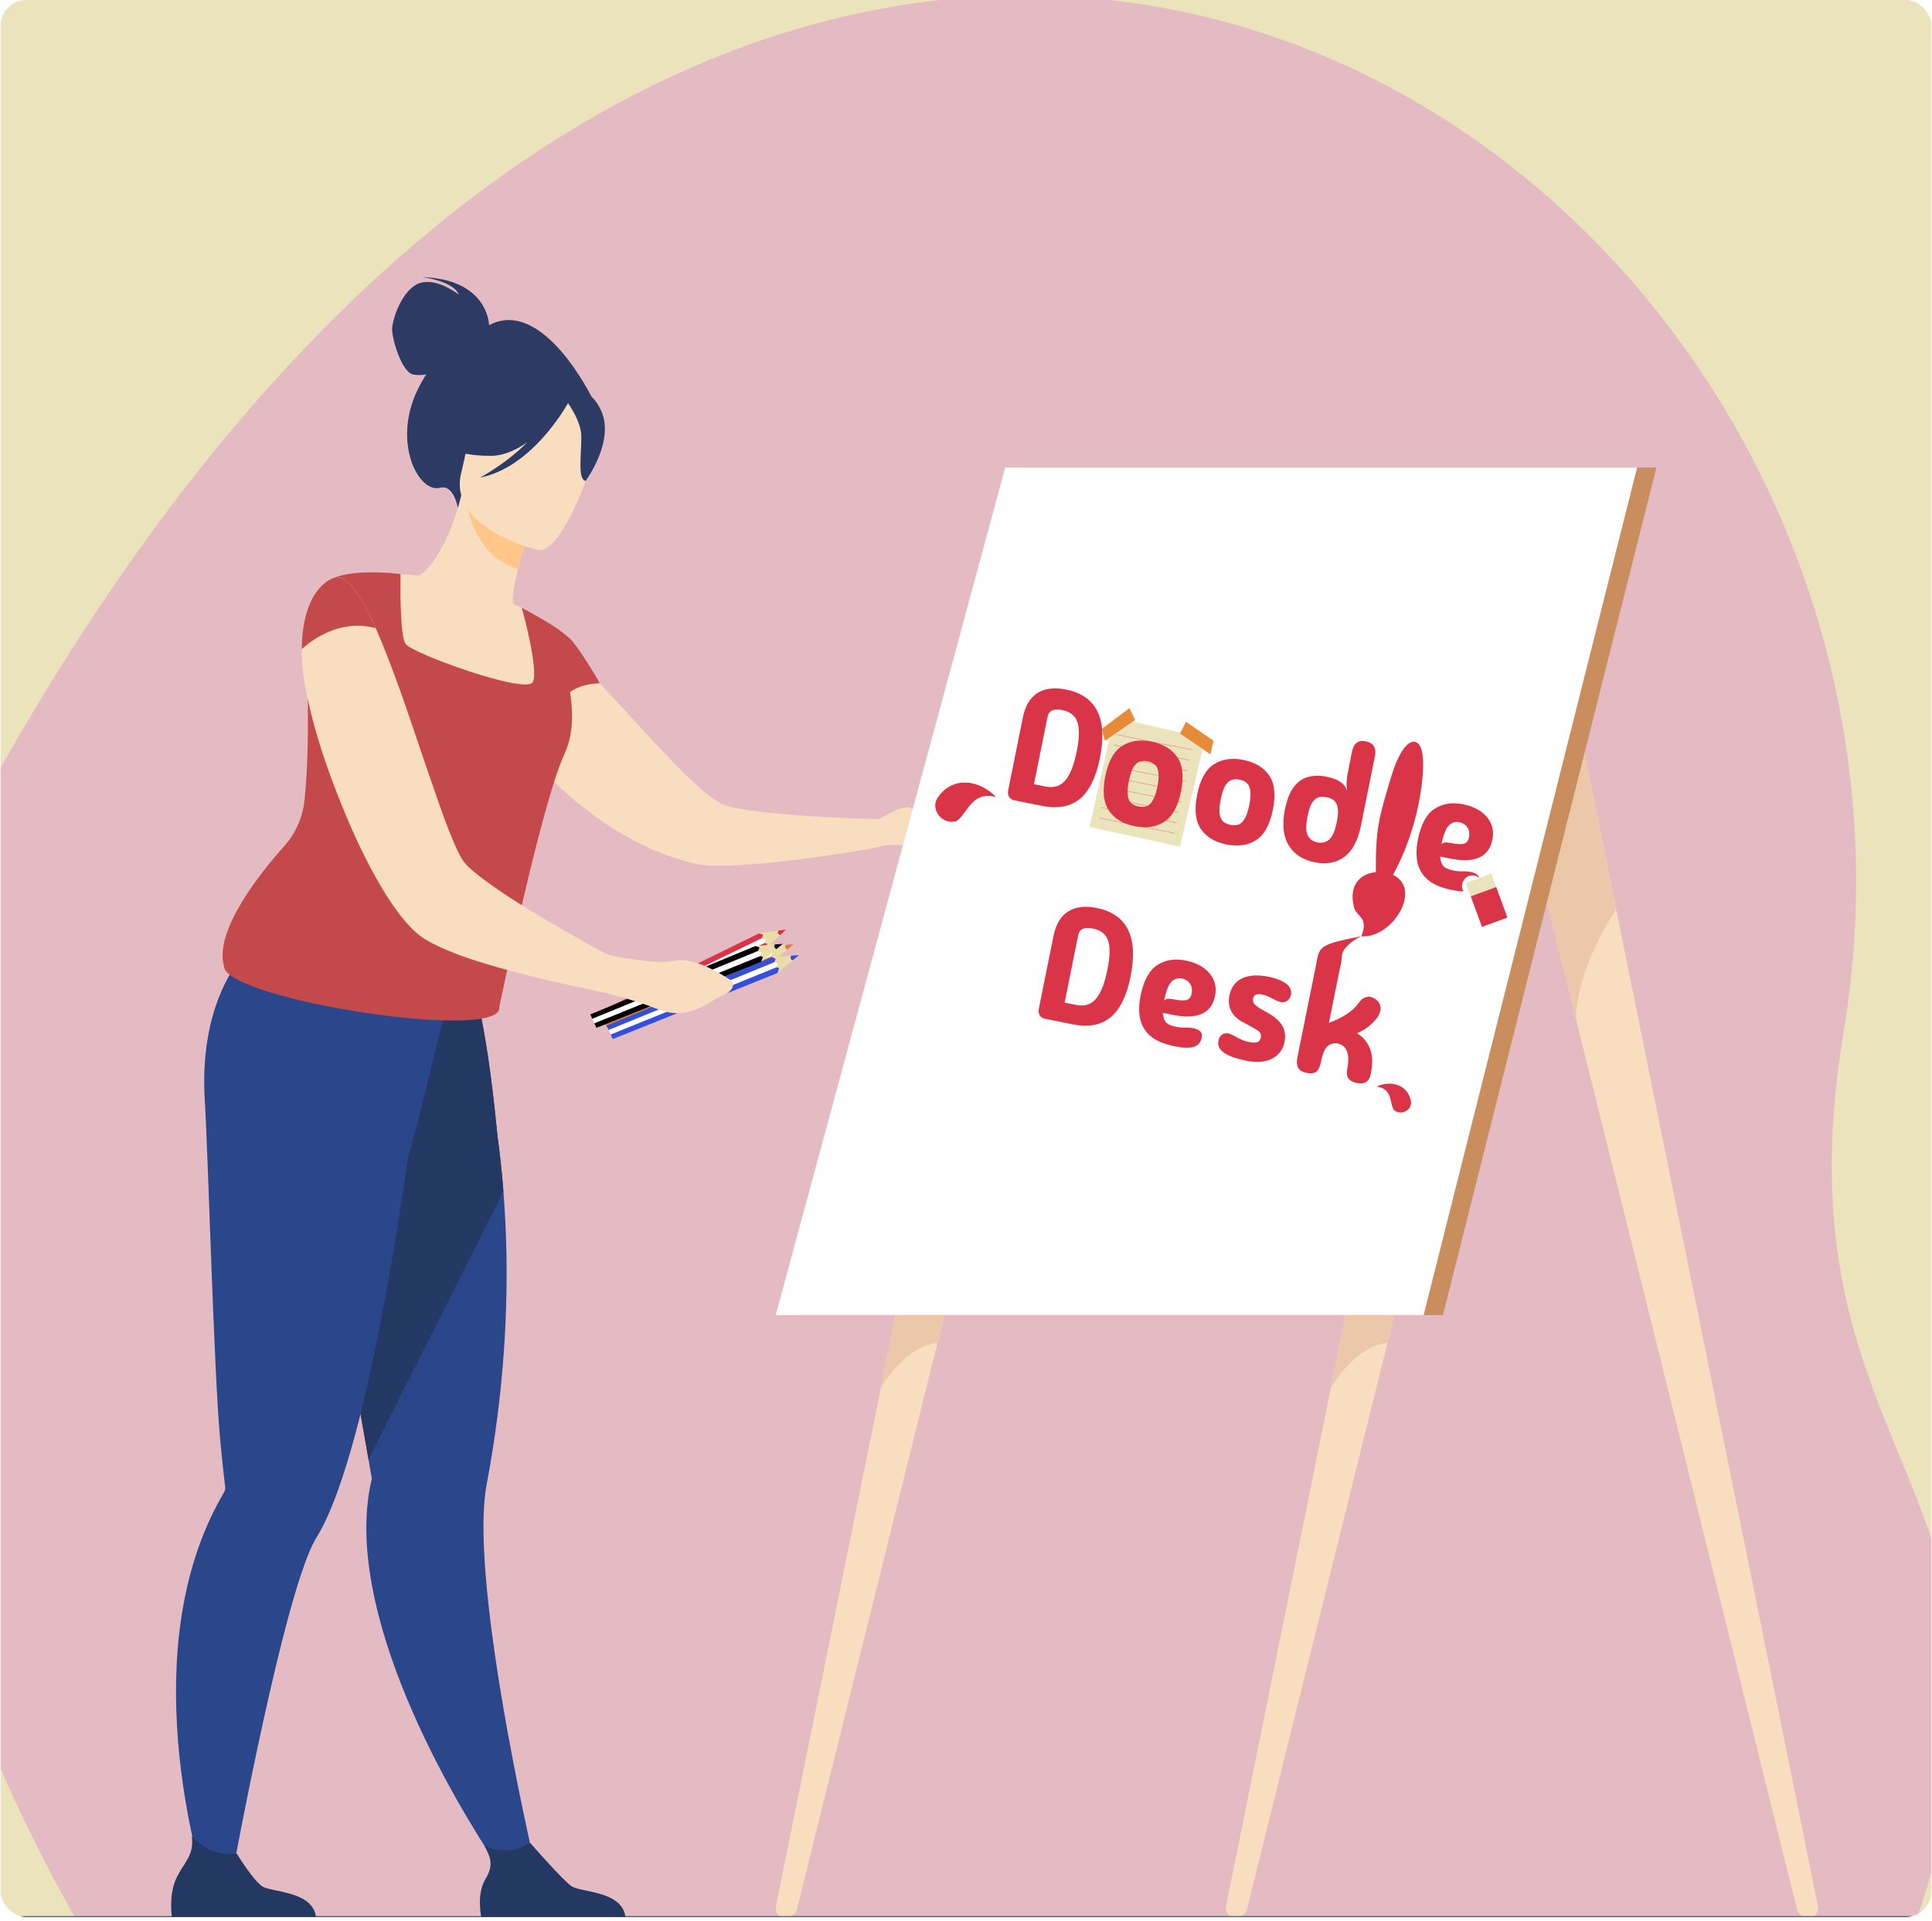 <svg width="356" height="354" viewBox="0 0 356 354" fill="none" xmlns="http://www.w3.org/2000/svg">
<g clip-path="url(#clip0_44_128)">
<rect x="0.105" width="355.79" height="353.269" rx="4.747" fill="#EBE3BC"/>
<path d="M14.367 354.235C14.367 354.235 -53.246 243.039 -8.395 157.145C138.649 -124.458 367.516 23.684 339.704 190.273C326.245 270.89 380.665 273.82 352.936 354.405L14.367 354.235Z" fill="#CC34DA" fill-opacity="0.23"/>
<path d="M141.398 173.91L140.896 173.759L111.129 188.077L111.572 188.904L141.12 174.831L141.398 173.91Z" fill="#DA3448"/>
<path d="M139.879 171.99L110.288 186.507L110.709 187.292L140.429 172.887L140.631 172.218L139.879 171.99Z" fill="#DA3448"/>
<path d="M141.098 173.089L140.429 172.887L110.709 187.292L111.129 188.077L140.896 173.759L141.098 173.089Z" fill="white"/>
<path d="M139.879 171.99L140.631 172.218L140.429 172.887L141.098 173.089L140.896 173.759L141.398 173.91L141.12 174.831L143.743 172.337C143.3 172.113 143.248 171.92 143.406 171.498L139.879 171.99Z" fill="#EADDA8"/>
<path d="M143.743 172.337L144.836 171.298L143.406 171.498C143.248 171.92 143.3 172.113 143.743 172.337Z" fill="#DA3448"/>
<path d="M142.619 176.402L142.127 176.219L111.517 188.632L111.907 189.485L142.283 177.303L142.619 176.402Z" fill="#DA7C34"/>
<path d="M141.224 174.39L110.776 187.012L111.147 187.822L141.716 175.32L141.961 174.665L141.224 174.39Z" fill="#DA7C34"/>
<path d="M142.372 175.564L141.716 175.32L111.147 187.822L111.517 188.632L142.127 176.219L142.372 175.564Z" fill="white"/>
<path d="M141.224 174.39L141.961 174.665L141.716 175.32L142.372 175.564L142.127 176.219L142.619 176.402L142.283 177.303L145.058 174.98C144.63 174.728 144.591 174.533 144.775 174.121L141.224 174.39Z" fill="#EADDA8"/>
<path d="M145.058 174.98L146.215 174.012L144.775 174.121C144.591 174.533 144.63 174.728 145.058 174.98Z" fill="#DA7C34"/>
<path d="M143.619 178.402L143.127 178.219L112.517 190.632L112.907 191.485L143.283 179.303L143.619 178.402Z" fill="#3450DA"/>
<path d="M142.224 176.39L111.776 189.012L112.147 189.822L142.716 177.32L142.961 176.665L142.224 176.39Z" fill="#3450DA"/>
<path d="M143.372 177.564L142.716 177.32L112.147 189.822L112.517 190.632L143.127 178.219L143.372 177.564Z" fill="white"/>
<path d="M142.224 176.39L142.961 176.665L142.716 177.32L143.372 177.564L143.127 178.219L143.619 178.402L143.283 179.303L146.058 176.98C145.63 176.728 145.591 176.533 145.775 176.121L142.224 176.39Z" fill="#EADDA8"/>
<path d="M146.058 176.98L147.215 176.012L145.775 176.121C145.591 176.533 145.63 176.728 146.058 176.98Z" fill="#3450DA"/>
<path d="M140.619 176.33L140.127 176.147L109.517 188.56L109.907 189.413L140.283 177.231L140.619 176.33Z" fill="black"/>
<path d="M139.224 174.318L108.776 186.94L109.147 187.75L139.716 175.248L139.961 174.593L139.224 174.318Z" fill="black"/>
<path d="M140.372 175.492L139.716 175.248L109.147 187.75L109.517 188.56L140.127 176.147L140.372 175.492Z" fill="white"/>
<path d="M139.224 174.318L139.961 174.593L139.716 175.248L140.372 175.492L140.127 176.147L140.619 176.33L140.283 177.231L143.058 174.908C142.63 174.656 142.591 174.461 142.775 174.049L139.224 174.318Z" fill="#EADDA8"/>
<path d="M143.058 174.908L144.215 173.94L142.775 174.049C142.591 174.461 142.63 174.656 143.058 174.908Z" fill="black"/>
<path d="M90.119 59.922C90.093 59.203 89.537 51.46 77.742 51.055C77.742 51.055 83.542 51.747 84.544 54.297C84.544 54.297 80.595 51.146 77.379 52.159C74.163 53.173 72.274 58.807 72.255 60.66C72.236 62.514 74.022 68.488 76.064 68.996C76.837 69.188 77.727 69.137 78.536 68.999C77.993 69.847 77.46 70.782 76.952 71.827C72.245 81.488 77.099 90.929 81.083 89.886C83.638 89.217 84.362 93.577 84.362 93.577L109.187 73.48C109.187 73.48 100.069 54.612 90.119 59.922Z" fill="#2C3A64"/>
<path d="M161.996 150.955C161.996 150.955 166.258 148.318 167.65 148.817C169.041 149.316 175.949 152.499 175.51 154.568C175.071 156.636 168.798 155.531 167.624 155.647C166.45 155.763 163.033 155.726 163.033 155.726L161.996 150.955Z" fill="#F9DDBF"/>
<path d="M98.762 344.534L93.489 346.498C93.489 346.498 70.585 314.731 67.766 286.783C67.262 281.793 67.43 276.958 68.519 272.494C68.519 272.494 68.295 271.215 67.904 268.955C67.723 267.9 67.499 266.63 67.245 265.175C66.5 260.909 65.476 255.071 64.304 248.424C61.609 233.127 58.118 213.574 55.406 199.199L56.827 198.743L72.2 193.783L75.377 183.692L86.825 180.678C86.825 180.678 89.382 185.681 91.668 209.312C92.09 212.411 92.473 215.829 92.761 219.536C93.653 230.85 93.717 244.885 91.672 260.93C91.147 265.037 90.484 269.278 89.662 273.634C89.059 276.829 88.969 281.181 89.223 286.18C90.376 309.027 98.762 344.534 98.762 344.534Z" fill="#2B478B"/>
<path d="M92.761 219.537L67.903 268.955C67.722 267.9 67.498 266.63 67.245 265.175C66.5 260.909 65.475 255.071 64.304 248.424C61.609 233.127 58.117 213.574 55.406 199.199L56.826 198.743L72.2 193.783L75.377 183.692L86.824 180.678C86.824 180.678 89.381 185.681 91.667 209.312C92.09 212.412 92.473 215.83 92.761 219.537Z" fill="#233862"/>
<path d="M81.826 187.02L81.25 182.086C71.609 184.646 45.851 174.93 45.851 174.93C45.851 174.93 36.511 183.14 37.737 202.819C38.336 212.425 39.429 253.24 40.571 265.319C40.984 269.696 41.345 272.811 41.493 274.055C41.496 274.062 41.496 274.065 41.496 274.068C41.541 274.447 41.408 274.806 41.215 275.137C39.534 277.99 38.143 280.961 37.001 284C25.793 313.866 38.727 350.645 38.727 350.645L42.083 349.293C42.083 349.293 49.443 308.361 55.423 290.279C56.439 287.212 57.412 284.802 58.304 283.362C60.904 279.165 63.317 272.308 65.507 264.153C69.647 248.734 72.979 228.675 75.196 213.193C75.502 213.207 81.826 187.02 81.826 187.02Z" fill="#2B478B"/>
<path d="M161.996 150.955C163.838 152.831 163.609 154.311 163.033 155.726C163.033 155.726 162.734 155.839 162.198 155.999C160.513 156.508 134.553 160.906 127.65 159.077C121.729 157.508 114.712 154.76 106.028 147.591C105.794 147.424 105.597 147.243 105.401 147.061C100.841 143.239 97.116 139.144 95.513 135.356C94.511 133.047 94.01 130.932 93.832 128.994C93.591 126.44 93.945 124.216 94.505 122.426C94.569 122.145 94.634 121.865 94.787 121.593C95.774 118.788 97.19 117.229 97.19 117.229C97.944 116.517 99.084 116.598 100.501 117.299L100.515 117.336C101.661 117.884 103.051 118.852 104.53 120.169C104.582 120.192 104.634 120.216 104.648 120.253C104.961 120.518 105.289 120.821 105.668 121.147C105.771 121.193 105.851 121.291 105.916 121.352C106.652 122.055 107.401 122.795 108.165 123.573C116.539 131.84 127.16 145.145 132.937 148.122C135.425 149.399 144.89 150.172 152.346 150.594C157.699 150.874 161.996 150.955 161.996 150.955Z" fill="#F9DDBF"/>
<path d="M100.243 127.166C97.216 128.569 93.561 129.526 89.14 129.767C72.565 130.675 68.803 116.145 68.118 106.501C70.507 105.636 72.6 105.718 73.805 105.783C74.981 105.847 76.208 105.968 77.219 106.093C79.247 105.033 82.889 99.889 84.994 91.283L85.709 91.614L97.669 97.237C97.669 97.237 96.399 101.129 95.46 104.853C94.728 107.767 94.203 110.583 94.642 111.37C95.585 111.754 96.149 111.995 96.149 111.995C96.149 111.995 96.149 111.999 96.153 112.008C96.273 112.314 98.874 118.939 100.243 127.166Z" fill="#F9DDBF"/>
<path d="M97.67 97.24C97.67 97.24 96.398 101.128 95.461 104.855C88.471 102.905 86.348 95.556 85.709 91.617L97.67 97.24Z" fill="#FFC68A"/>
<path d="M99.141 101.356C99.141 101.356 82.416 97.486 84.987 87.107C87.558 76.729 87.13 69.24 97.918 71.272C108.705 73.305 109.79 77.777 109.775 81.45C109.759 85.123 103.558 102.096 99.141 101.356Z" fill="#F9DDBF"/>
<path d="M110.715 75.558C108.917 71.796 106.801 71.997 105.478 72.664C97.619 65.393 89.911 71.333 89.911 71.333C86.944 78.5 80.514 81.429 80.514 81.429C80.514 81.429 83.083 84.06 90.53 84.002C92.805 83.984 95.092 82.94 97.173 81.501C93.159 85.543 88.452 88.005 88.452 88.005C97.774 86.221 104.025 75.429 104.665 74.282C105.455 75.449 106.966 77.931 107.093 80.027C107.266 82.876 106.286 88.408 107.917 88.618C107.917 88.618 113.412 81.199 110.715 75.558Z" fill="#2C3A64"/>
<path d="M110.495 125.937C110.084 124.997 106.351 118.869 104.994 117.66C102.532 115.465 99.972 114.114 96.15 111.995C96.15 111.995 96.15 112 96.154 112.008C96.266 112.422 99.284 123.352 98.181 125.686C97.062 128.058 75.877 120.399 74.719 118.651C73.793 117.247 73.767 109.83 73.793 106.941C73.797 106.222 73.806 105.783 73.806 105.783C73.806 105.783 65.898 104.711 61.45 106.511C61.45 106.511 63.207 110.325 63.853 114.531C63.913 114.932 63.965 115.332 64.003 115.732C64.089 116.58 64.115 117.428 64.068 118.255C64.003 119.348 63.439 120.317 62.54 121.264C61.722 122.134 60.611 122.991 59.354 123.908C58.531 124.502 57.649 125.126 56.736 125.802L56.736 125.802C56.659 130.755 57.008 138.9 56.09 147.59C55.858 149.794 55.126 151.904 53.972 153.772C53.516 154.517 52.991 155.223 52.405 155.882C47.734 161.121 39.451 171.565 41.272 178.066C41.406 184.196 93.114 192.252 92.008 185.518C92.008 185.518 99.779 148.068 103.976 139.027C104.127 138.696 104.265 138.373 104.39 138.041C105.735 134.473 105.508 130.804 105.053 127.52C107.422 125.835 110.495 125.937 110.495 125.937Z" fill="#C4494B"/>
<path d="M116.635 178.482L115.238 183.589C115.238 183.589 113.482 183.271 110.689 182.752C109.851 182.592 109.373 182.472 109.373 182.472C107.138 182.033 104.464 181.435 101.551 180.796H101.511C96.523 179.599 90.936 178.163 86.227 176.566C82.915 175.409 80.041 174.172 78.086 172.935C77.886 172.815 77.727 172.695 77.528 172.536C72.859 169.144 67.311 159.168 63.002 148.473C62.403 146.996 61.845 145.52 61.286 144.083C59.29 138.735 57.694 133.468 56.737 128.919C56.138 126.205 55.739 123.731 55.659 121.696C55.62 120.978 55.579 120.3 55.62 119.661C55.699 108.088 61.446 106.492 61.446 106.492C61.565 106.452 61.685 106.412 61.845 106.372C62.842 106.213 63.88 106.891 64.958 108.208C66.314 109.844 67.751 112.518 69.228 115.75C71.502 120.898 73.897 127.562 76.131 134.187C77.368 137.818 78.565 141.449 79.762 144.801C80.441 146.837 81.119 148.752 81.758 150.508C82.995 153.86 84.112 156.573 85.11 158.289C85.748 159.407 87.584 160.963 90.018 162.719C94.248 165.792 100.434 169.503 105.821 172.536C108.056 173.813 110.171 174.97 111.926 175.928C114.76 177.484 116.635 178.482 116.635 178.482Z" fill="#F9DDBF"/>
<path d="M69.213 115.766C61.53 113.649 55.604 119.647 55.604 119.647C55.7 108.093 61.452 106.512 61.452 106.512C63.766 105.553 66.447 109.56 69.213 115.766Z" fill="#C4494B"/>
<path d="M58.24 353.387H31.681C31.681 353.387 31.045 349.339 32.432 346.268C33.761 343.322 35.843 341.982 35.345 338.417C37.032 340.155 39.782 342.1 43.622 341.584C44.093 342.347 46.659 346.428 48.231 347.557C49.966 348.805 57.705 348.36 58.24 353.387Z" fill="#233862"/>
<path d="M115.265 353.387H88.706C88.706 353.387 87.713 349.151 89.457 346.269C91 343.718 90.409 342.265 89.265 340.155C90.469 340.647 92.025 341.095 93.739 340.998C95.062 340.921 96.461 340.321 97.688 339.608C98.831 340.911 103.726 346.459 105.255 347.557C106.991 348.805 114.73 348.36 115.265 353.387Z" fill="#233862"/>
<path d="M133.156 183.431C130.602 184.508 127.011 188.259 121.264 185.985C117.154 184.388 112.804 183.271 110.689 182.752C109.851 182.592 109.373 182.473 109.373 182.473L111.647 175.848C111.647 175.848 111.727 175.888 111.927 175.928C113.403 176.247 120.905 177.844 124.417 177.046C128.368 176.128 134.992 180.877 134.992 180.877C134.992 180.877 135.71 182.393 133.156 183.431Z" fill="#F9DDBF"/>
<path d="M333.724 353.322C332.562 353.612 331.386 352.903 331.1 351.745L305.225 247.496L300.219 227.326L290.389 187.72L275.42 127.421L289.494 126.501L297.767 167.379L309.659 226.14L315.65 255.749L334.991 351.316C335.177 352.217 334.615 353.103 333.724 353.322Z" fill="#F9DDBF"/>
<path d="M297.767 167.379C297.643 167.756 297.571 167.956 297.571 167.956C297.571 167.956 290.66 178 290.389 187.721L275.42 127.421L289.494 126.502L297.767 167.379Z" fill="#EAC8A9"/>
<path d="M285.469 127.421L260.67 227.327L255.665 247.497L229.789 351.746C229.503 352.903 228.327 353.613 227.165 353.322C226.274 353.103 225.712 352.217 225.898 351.317L245.239 255.75L251.23 226.141L271.395 126.502L285.469 127.421Z" fill="#F9DDBF"/>
<path d="M260.67 227.327L255.664 247.496C249.754 247.877 245.239 255.75 245.239 255.75L251.23 226.141L260.622 225.203C260.622 225.203 260.656 226.012 260.67 227.327Z" fill="#EAC8A9"/>
<path d="M202.546 127.421L177.747 227.327L172.742 247.497L146.867 351.746C146.581 352.903 145.405 353.613 144.242 353.322C143.352 353.103 142.79 352.217 142.976 351.317L162.317 255.75L168.308 226.141L188.473 126.502L202.546 127.421Z" fill="#F9DDBF"/>
<path d="M177.748 227.327L172.743 247.496C166.832 247.877 162.317 255.75 162.317 255.75L168.308 226.141L177.701 225.203C177.701 225.203 177.734 226.012 177.748 227.327Z" fill="#EAC8A9"/>
<path d="M265.884 242.342H146.5L188.786 86.159H305.223L265.884 242.342Z" fill="#CA8D5E"/>
<path d="M262.324 242.342H142.94L185.227 86.159H301.663L262.324 242.342Z" fill="white"/>
<path d="M378.074 355.178H-16.07C-16.637 355.178 -17.101 354.715 -17.101 354.147C-17.101 353.58 -16.637 353.116 -16.07 353.116H378.074C378.641 353.116 379.105 353.58 379.105 354.147C379.105 354.715 378.641 355.178 378.074 355.178Z" fill="#2E3552"/>
<path d="M186.843 147.472C186.461 147.395 186.157 147.187 185.932 146.848C185.732 146.494 185.676 146.095 185.765 145.652L188.482 132.187C188.905 130.094 189.791 128.608 191.141 127.728C192.512 126.853 194.274 126.632 196.428 127.067C202.063 128.204 204.144 132.425 202.67 139.731C201.951 143.294 200.712 145.798 198.954 147.245C197.2 148.671 194.864 149.09 191.946 148.501L186.843 147.472ZM190.521 144.506L192.664 144.939C194.154 145.24 195.346 144.883 196.242 143.87C197.162 142.841 197.882 141.038 198.401 138.462C198.897 136.006 198.936 134.202 198.519 133.05C198.127 131.882 197.196 131.149 195.727 130.853C194.157 130.536 193.256 130.951 193.025 132.098L190.521 144.506ZM209.929 152.381C207.775 151.947 206.198 150.99 205.198 149.51C204.198 148.031 203.974 145.922 204.527 143.185C205.083 140.428 206.107 138.571 207.598 137.615C209.094 136.639 210.918 136.369 213.072 136.803C215.226 137.238 216.802 138.195 217.803 139.674C218.807 141.134 219.031 143.242 218.474 145.999C217.922 148.737 216.898 150.593 215.402 151.569C213.907 152.545 212.082 152.816 209.929 152.381ZM210.66 148.759C211.223 148.872 211.719 148.857 212.146 148.713C212.577 148.548 212.954 148.185 213.277 147.621C213.62 147.062 213.904 146.229 214.127 145.122C214.35 144.015 214.412 143.138 214.313 142.489C214.233 141.845 214.025 141.373 213.687 141.075C213.353 140.756 212.905 140.54 212.341 140.426C211.798 140.316 211.3 140.342 210.849 140.502C210.422 140.646 210.037 140.998 209.694 141.557C209.37 142.12 209.097 142.955 208.874 144.062C208.651 145.169 208.579 146.045 208.658 146.689C208.758 147.338 208.974 147.821 209.308 148.14C209.666 148.443 210.116 148.649 210.66 148.759ZM225.997 155.623C223.843 155.189 222.266 154.232 221.266 152.752C220.266 151.273 220.042 149.165 220.594 146.427C221.151 143.67 222.175 141.813 223.666 140.858C225.162 139.882 226.986 139.611 229.14 140.045C231.294 140.48 232.87 141.437 233.871 142.916C234.875 144.376 235.099 146.484 234.542 149.242C233.99 151.979 232.966 153.835 231.47 154.811C229.975 155.787 228.15 156.058 225.997 155.623ZM226.728 152.001C227.291 152.114 227.787 152.099 228.214 151.955C228.645 151.791 229.022 151.427 229.345 150.864C229.688 150.304 229.972 149.471 230.195 148.364C230.418 147.257 230.48 146.38 230.381 145.731C230.301 145.087 230.093 144.615 229.755 144.317C229.421 143.998 228.973 143.782 228.409 143.668C227.866 143.559 227.368 143.584 226.917 143.744C226.49 143.888 226.105 144.24 225.761 144.799C225.438 145.362 225.165 146.198 224.942 147.304C224.718 148.411 224.646 149.287 224.726 149.932C224.825 150.58 225.042 151.064 225.376 151.382C225.734 151.685 226.184 151.891 226.728 152.001ZM242.246 158.902C240.032 158.455 238.423 157.398 237.419 155.729C236.435 154.064 236.218 151.873 236.766 149.156C237.131 147.345 237.683 145.959 238.422 144.997C239.161 144.036 240.037 143.428 241.053 143.172C242.092 142.9 243.205 142.883 244.393 143.123C245.459 143.338 246.299 143.644 246.91 144.039C247.521 144.435 247.955 144.983 248.212 145.685C248.156 145.233 248.125 144.819 248.117 144.44C248.134 144.046 248.173 143.593 248.234 143.081C248.316 142.574 248.436 141.928 248.594 141.143L249.118 138.547C249.435 136.977 250.267 136.328 251.616 136.6C253.085 136.896 253.661 137.83 253.344 139.4L250.768 152.17C250.219 154.887 249.206 156.798 247.726 157.903C246.246 159.008 244.419 159.341 242.246 158.902ZM242.765 155.237C243.611 155.407 244.326 155.237 244.911 154.727C245.515 154.221 245.984 153.142 246.317 151.492C246.541 150.385 246.599 149.527 246.491 148.919C246.407 148.295 246.187 147.831 245.829 147.529C245.471 147.226 245.01 147.018 244.447 146.904C243.883 146.791 243.378 146.804 242.931 146.944C242.483 147.084 242.09 147.424 241.751 147.963C241.436 148.486 241.167 149.301 240.944 150.408C240.611 152.058 240.615 153.232 240.956 153.929C241.317 154.63 241.92 155.066 242.765 155.237ZM267.558 164.01C265.545 163.603 264.032 162.953 263.019 162.057C262.026 161.165 261.406 160.087 261.158 158.822C260.931 157.562 260.97 156.176 261.274 154.667C261.835 151.889 262.85 150.021 264.322 149.061C265.797 148.081 267.572 147.8 269.645 148.218C270.892 148.47 271.957 148.905 272.838 149.522C273.718 150.14 274.351 150.896 274.736 151.791C275.125 152.665 275.208 153.656 274.985 154.763C274.335 157.983 271.716 159.13 267.127 158.204L265.376 157.851C265.411 158.507 265.573 159.053 265.862 159.489C266.176 159.908 266.805 160.213 267.751 160.404C268.275 160.51 268.703 160.565 269.038 160.569C269.372 160.574 269.686 160.574 269.98 160.571C270.294 160.571 270.642 160.61 271.025 160.687C271.568 160.797 271.98 160.985 272.262 161.251C272.547 161.497 272.631 161.912 272.513 162.496C272.347 163.321 271.861 163.862 271.055 164.118C270.273 164.358 269.108 164.322 267.558 164.01ZM265.615 155.574C265.821 155.385 266.031 155.281 266.244 155.261C266.462 155.221 266.782 155.244 267.204 155.329C268.392 155.569 269.229 155.623 269.717 155.491C270.228 155.343 270.545 154.967 270.667 154.363C270.821 153.598 270.728 152.972 270.386 152.484C270.049 151.976 269.558 151.657 268.914 151.527C268.169 151.377 267.523 151.571 266.974 152.11C266.426 152.648 265.973 153.803 265.615 155.574Z" fill="#DA3448"/>
<path d="M257.174 159.809C256.902 161.158 256.061 161.69 254.652 161.405C253.968 161.267 253.459 160.987 253.126 160.563C252.792 160.14 252.692 159.596 252.826 158.932L256.634 140.063C256.78 139.339 257.057 138.798 257.464 138.44C257.891 138.086 258.497 137.989 259.282 138.147C260.067 138.305 260.578 138.628 260.815 139.116C261.072 139.608 261.127 140.216 260.981 140.94L257.174 159.809Z" fill="white"/>
<g filter="url(#filter0_d_44_128)">
<path d="M204.386 135.763L200.757 151.91L217.419 155.521C217.419 155.521 219.976 144.537 221.615 137.499C220.199 136.643 217.989 135.307 217.989 135.307L218.27 134.691L208.851 132.511L204.386 135.763Z" fill="#EBE3BC"/>
<path d="M217.989 135.307C217.989 135.307 220.199 136.643 221.615 137.499C221.79 136.746 222.064 135.569 222.064 135.569L218.27 134.691L217.989 135.307Z" fill="#EBE3BC"/>
<path d="M222.772 138.199L223.641 136.447L218.821 133.485L218.27 134.691L222.064 135.569C222.064 135.569 221.79 136.746 221.615 137.499C222.066 137.773 222.772 138.199 222.772 138.199Z" fill="#EBE3BC"/>
<path d="M206.346 131.932L205.029 132.9L204.386 135.763L208.851 132.511L206.346 131.932Z" fill="#EBE3BC"/>
<path d="M208.851 132.511L207.971 130.736L206.346 131.932L208.851 132.511Z" fill="#EBE3BC"/>
<path d="M203.062 134.347L203.951 136.08L204.386 135.763L205.029 132.9L203.062 134.347Z" fill="#EBE3BC"/>
<path d="M205.029 132.9L206.346 131.932L205.301 131.69L205.029 132.9Z" fill="#EBE3BC"/>
</g>
<line x1="205.609" y1="135.354" x2="219.544" y2="138.166" stroke="#E45062" stroke-width="0.061"/>
<line x1="205.221" y1="137.276" x2="219.156" y2="140.088" stroke="#E45062" stroke-width="0.061"/>
<line x1="204.833" y1="139.198" x2="218.768" y2="142.01" stroke="#E45062" stroke-width="0.061"/>
<line x1="204.446" y1="141.12" x2="218.38" y2="143.932" stroke="#E45062" stroke-width="0.061"/>
<line x1="204.058" y1="143.042" x2="217.992" y2="145.854" stroke="#E45062" stroke-width="0.061"/>
<line x1="203.67" y1="144.965" x2="217.604" y2="147.776" stroke="#E45062" stroke-width="0.061"/>
<line x1="203.282" y1="146.886" x2="217.217" y2="149.698" stroke="#E45062" stroke-width="0.061"/>
<line x1="202.894" y1="148.808" x2="216.829" y2="151.62" stroke="#E45062" stroke-width="0.061"/>
<line x1="202.507" y1="150.73" x2="216.441" y2="153.542" stroke="#E45062" stroke-width="0.061"/>
<path d="M209.065 152.249C206.912 151.815 205.335 150.858 204.335 149.378C203.335 147.899 203.111 145.791 203.663 143.053C204.219 140.296 205.243 138.439 206.735 137.484C208.23 136.508 210.055 136.237 212.208 136.671C214.362 137.106 215.939 138.063 216.939 139.542C217.943 141.002 218.167 143.11 217.611 145.868C217.058 148.605 216.034 150.461 214.539 151.437C213.043 152.413 211.219 152.684 209.065 152.249ZM209.796 148.627C210.36 148.74 210.855 148.725 211.282 148.581C211.713 148.417 212.09 148.053 212.413 147.49C212.757 146.93 213.04 146.097 213.263 144.99C213.487 143.883 213.549 143.006 213.449 142.357C213.37 141.713 213.161 141.241 212.823 140.943C212.49 140.624 212.041 140.408 211.477 140.294C210.934 140.185 210.437 140.21 209.985 140.37C209.558 140.514 209.173 140.866 208.83 141.425C208.507 141.988 208.234 142.824 208.01 143.93C207.787 145.037 207.715 145.913 207.794 146.558C207.894 147.206 208.111 147.69 208.444 148.008C208.802 148.311 209.253 148.517 209.796 148.627Z" fill="#DA3448"/>
<ellipse cx="271.299" cy="163.267" rx="1.899" ry="1.961" transform="rotate(11.408 271.299 163.267)" fill="white"/>
<path d="M203.605 136.5L209.181 132.686L208.105 130.5L203.009 134.34L203.605 136.5Z" fill="#E88B39"/>
<path d="M223.023 139L217.447 135.186L218.523 133L223.606 136.5L223.023 139Z" fill="#E88B39"/>
<path d="M256.708 143.289C254.441 150.866 253.864 152.797 253.913 160.637C254.48 160.533 255.322 160.947 256.131 161.337C256.083 161.508 260.466 154.325 261.618 144.229C262.769 134.132 259.01 135.591 256.727 143.223L256.708 143.289Z" fill="#DA3448" stroke="#DA3448" stroke-width="0.79"/>
<path d="M251.401 172.166C256.894 172.014 262.269 162.446 255.026 161.114C251.421 160.758 248.714 162.819 249.91 167.218C250.416 168.684 252.454 168.966 251.401 172.166Z" fill="#DA3448" stroke="#DA3448" stroke-width="0.79"/>
<path d="M192.493 187.726C192.111 187.649 191.807 187.441 191.582 187.102C191.381 186.748 191.326 186.349 191.415 185.906L194.132 172.441C194.554 170.348 195.441 168.862 196.791 167.982C198.162 167.107 199.924 166.886 202.077 167.321C207.713 168.458 209.793 172.68 208.319 179.986C207.6 183.548 206.362 186.052 204.604 187.499C202.85 188.926 200.514 189.344 197.595 188.756L192.493 187.726ZM196.171 184.761L198.314 185.193C199.803 185.494 200.996 185.137 201.892 184.124C202.811 183.095 203.531 181.292 204.051 178.716C204.547 176.26 204.586 174.457 204.169 173.304C203.776 172.136 202.846 171.403 201.376 171.107C199.806 170.79 198.906 171.205 198.674 172.353L196.171 184.761ZM216.454 192.812C214.441 192.406 212.928 191.755 211.915 190.859C210.922 189.968 210.302 188.89 210.054 187.625C209.827 186.364 209.866 184.979 210.17 183.469C210.731 180.692 211.746 178.823 213.218 177.863C214.693 176.883 216.468 176.603 218.541 177.021C219.788 177.273 220.853 177.707 221.734 178.325C222.614 178.943 223.247 179.699 223.632 180.593C224.021 181.468 224.104 182.458 223.881 183.565C223.231 186.786 220.612 187.933 216.023 187.007L214.272 186.654C214.307 187.31 214.469 187.856 214.758 188.291C215.072 188.711 215.701 189.016 216.647 189.207C217.171 189.312 217.599 189.367 217.934 189.372C218.268 189.376 218.582 189.377 218.876 189.373C219.19 189.374 219.538 189.413 219.921 189.49C220.464 189.6 220.876 189.788 221.158 190.054C221.443 190.3 221.527 190.715 221.409 191.299C221.243 192.124 220.757 192.664 219.951 192.921C219.169 193.161 218.004 193.125 216.454 192.812ZM214.511 184.377C214.717 184.188 214.927 184.084 215.14 184.064C215.358 184.024 215.678 184.047 216.1 184.132C217.288 184.372 218.125 184.425 218.613 184.293C219.124 184.145 219.441 183.769 219.563 183.165C219.717 182.401 219.624 181.774 219.282 181.286C218.945 180.779 218.454 180.46 217.81 180.33C217.065 180.179 216.419 180.374 215.87 180.912C215.322 181.451 214.869 182.606 214.511 184.377ZM229.672 195.479C225.888 194.716 224.165 193.499 224.502 191.828C224.608 191.305 224.832 190.921 225.175 190.676C225.517 190.431 225.92 190.355 226.383 190.448C226.584 190.489 226.769 190.558 226.938 190.655C227.131 190.735 227.491 190.923 228.018 191.218C228.244 191.347 228.55 191.493 228.936 191.655C229.322 191.816 229.706 191.936 230.089 192.013C230.813 192.159 231.345 192.172 231.683 192.052C232.022 191.932 232.234 191.66 232.319 191.238C232.388 190.895 232.36 190.618 232.236 190.404C232.115 190.17 231.812 189.91 231.325 189.623C230.838 189.336 230.074 188.92 229.032 188.375C228.083 187.89 227.369 187.223 226.891 186.372C226.438 185.506 226.321 184.529 226.54 183.442C226.848 181.912 227.638 180.857 228.907 180.275C230.176 179.693 231.777 179.597 233.709 179.987C235.158 180.28 236.255 180.71 236.999 181.279C237.743 181.849 238.038 182.515 237.883 183.28C237.786 183.763 237.564 184.137 237.217 184.403C236.87 184.668 236.455 184.752 235.972 184.654C235.771 184.614 235.536 184.535 235.266 184.417C235.017 184.304 234.711 184.159 234.349 183.981C234.087 183.823 233.802 183.682 233.492 183.557C233.202 183.435 232.886 183.34 232.544 183.271C231.578 183.076 231.026 183.321 230.888 184.005C230.807 184.408 230.929 184.788 231.254 185.147C231.584 185.486 232.26 185.926 233.281 186.468C234.681 187.211 235.659 188.026 236.213 188.913C236.771 189.779 236.928 190.817 236.685 192.024C236.4 193.433 235.627 194.461 234.366 195.107C233.129 195.737 231.564 195.861 229.672 195.479ZM240.75 197.715C239.965 197.556 239.444 197.231 239.187 196.739C238.951 196.252 238.905 195.646 239.052 194.921L242.792 176.384C242.938 175.66 243.215 175.119 243.622 174.761C244.049 174.407 244.656 174.31 245.441 174.468C246.226 174.627 246.736 174.95 246.973 175.437C247.23 175.929 247.285 176.537 247.139 177.262L244.873 188.492C246.07 188.063 247.162 187.53 248.15 186.891C249.141 186.233 249.863 185.561 250.315 184.878C250.735 184.25 251.231 183.868 251.803 183.732C252.375 183.597 252.943 183.742 253.506 184.17C254.286 184.768 254.558 185.493 254.323 186.346C254.157 187.067 253.661 187.815 252.834 188.59C252.031 189.35 251.102 189.959 250.046 190.416C251.132 191.054 251.92 191.977 252.409 193.186C252.923 194.379 252.978 195.972 252.576 197.964C252.3 199.333 251.447 199.873 250.018 199.585C248.549 199.288 247.953 198.456 248.229 197.087C248.525 195.618 248.511 194.494 248.186 193.717C247.861 192.939 247.317 192.473 246.552 192.319C245.847 192.176 245.221 192.322 244.673 192.756C244.144 193.194 243.75 194.057 243.49 195.345C243.255 196.513 242.929 197.243 242.514 197.536C242.103 197.809 241.515 197.869 240.75 197.715Z" fill="#DA3448"/>
<path d="M250.693 172.549C246.295 175.095 247.587 176.173 246.971 177.986L242.646 177.113C243.281 174.301 243.43 174.026 250.693 172.549Z" fill="#DA3448"/>
<path d="M176.098 151.419C178.153 150.607 178.856 145.531 183.704 147.001C180.851 143.717 175.327 142.591 172.521 147.302C171.551 149.363 173.536 152.021 176.098 151.419Z" fill="#DA3448" stroke="white" stroke-width="0.123"/>
<path d="M256.956 204.641C255.968 203.675 256.793 200.577 253.641 200.249C256.083 199.047 259.542 199.738 260.017 203.135C260.076 204.559 258.287 205.61 256.956 204.641Z" fill="#DA3448"/>
<rect x="270.105" y="162.721" width="5" height="2.618" transform="rotate(-20.135 270.105 162.721)" fill="#EBE3BC"/>
<rect x="271.006" y="165.179" width="5" height="6" transform="rotate(-20.135 271.006 165.179)" fill="#DA3448"/>
</g>
<defs>
<filter id="filter0_d_44_128" x="200.267" y="130.736" width="23.865" height="25.765" filterUnits="userSpaceOnUse" color-interpolation-filters="sRGB">
<feFlood flood-opacity="0" result="BackgroundImageFix"/>
<feColorMatrix in="SourceAlpha" type="matrix" values="0 0 0 0 0 0 0 0 0 0 0 0 0 0 0 0 0 0 127 0" result="hardAlpha"/>
<feOffset dy="0.49"/>
<feGaussianBlur stdDeviation="0.245"/>
<feComposite in2="hardAlpha" operator="out"/>
<feColorMatrix type="matrix" values="0 0 0 0 0 0 0 0 0 0 0 0 0 0 0 0 0 0 0.25 0"/>
<feBlend mode="normal" in2="BackgroundImageFix" result="effect1_dropShadow_44_128"/>
<feBlend mode="normal" in="SourceGraphic" in2="effect1_dropShadow_44_128" result="shape"/>
</filter>
<clipPath id="clip0_44_128">
<rect x="0.105" width="355.79" height="353.269" rx="4.747" fill="white"/>
</clipPath>
</defs>
</svg>
